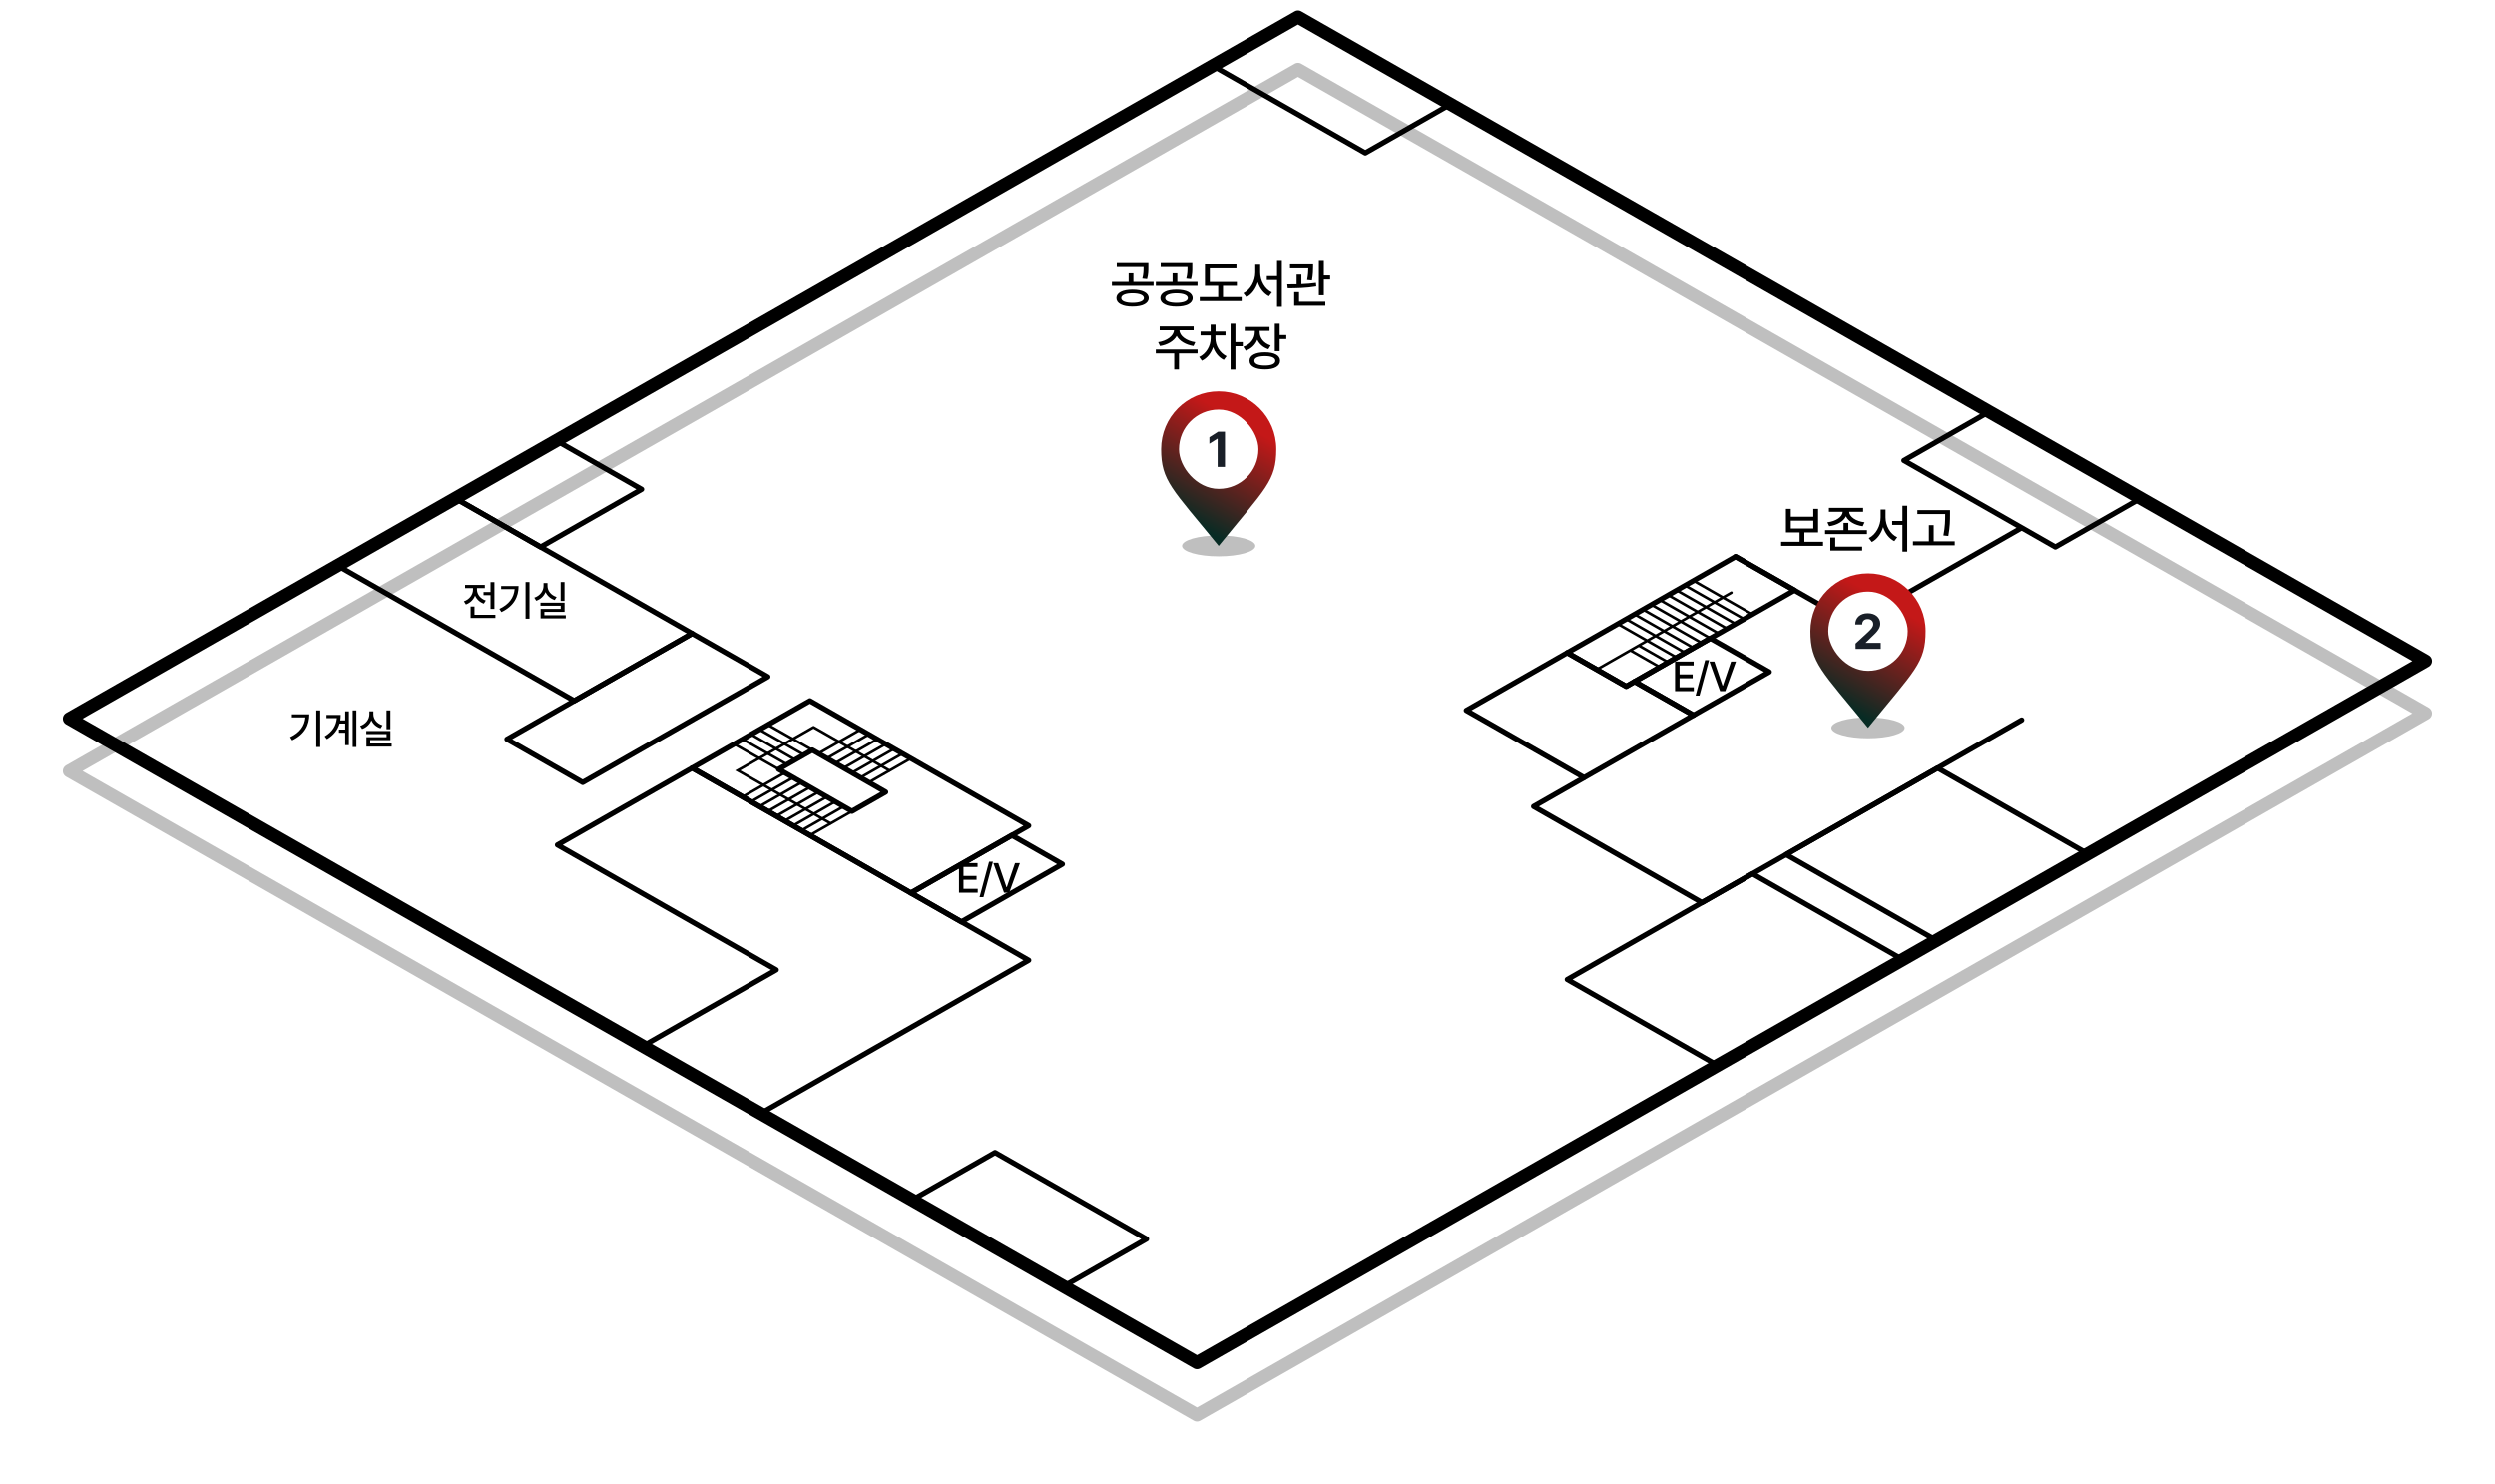 <svg width="1906" height="1134" viewBox="0 0 1906 1134" fill="none" xmlns="http://www.w3.org/2000/svg">
<g filter="url(#filter0_f_4360_10174)">
<path d="M991.571 53L53 589.029L914.429 1081L1853 544.971L1518.71 354.057L1505.86 346.714L1261.57 207.2L991.571 53Z" stroke="black" stroke-opacity="0.25" stroke-width="10" stroke-linejoin="round"/>
</g>
<path d="M991.571 13L53 549.029L914.429 1041L1853 504.971L1518.71 314.057L1505.86 306.714L1261.57 167.2L991.571 13Z" stroke="black" stroke-width="10" stroke-linejoin="round"/>
<path d="M1197.29 498.628L1242.29 524.328L1370.86 450.9L1325.86 425.2L1197.29 498.628Z" stroke="black" stroke-width="4" stroke-linejoin="round"/>
<path d="M695.859 917.171L811.574 983.257L875.859 946.543L760.145 880.457L695.859 917.171Z" stroke="black" stroke-width="4" stroke-linejoin="round"/>
<path d="M927.289 50.714L1043 116.8L1107.29 80.086L991.575 14L927.289 50.714Z" stroke="black" stroke-width="4" stroke-linejoin="round"/>
<path d="M1454.43 351.771L1570.14 417.857L1634.43 381.143L1518.72 315.057L1454.43 351.771Z" stroke="black" stroke-width="4" stroke-linejoin="round"/>
<path d="M1415.86 476.6L1414.87 478.337C1415.48 478.688 1416.24 478.688 1416.85 478.337L1415.86 476.6ZM1326.85 423.463C1325.89 422.915 1324.67 423.249 1324.12 424.208C1323.57 425.167 1323.91 426.389 1324.87 426.937L1326.85 423.463ZM1416.85 478.337L1545.42 404.908L1543.44 401.435L1414.87 474.863L1416.85 478.337ZM1416.85 474.863L1326.85 423.463L1324.87 426.937L1414.87 478.337L1416.85 474.863Z" fill="black"/>
<path d="M1120.14 542.686L1210.14 594.086L1293.71 546.357L1248.71 520.657L1242.28 524.328L1197.28 498.628L1120.14 542.686Z" stroke="black" stroke-width="4" stroke-linejoin="round"/>
<path d="M1287.29 447.229L1309.82 460.062M1309.82 460.062L1333.21 473.387M1309.82 460.062L1296.93 467.421M1309.82 460.062L1322.65 452.736M1274.43 454.571L1296.93 467.421M1296.93 467.421L1319.43 480.271M1296.93 467.421L1284.07 474.764M1261.57 461.914L1284.07 474.764M1284.07 474.764L1306.57 487.614M1284.07 474.764L1271.22 482.107M1248.72 469.257L1271.22 482.107M1271.22 482.107L1293.72 494.957M1271.22 482.107L1258.36 489.45M1235.86 476.6L1258.36 489.45M1258.36 489.45L1280.86 502.3M1258.36 489.45L1245.5 496.793M1268 509.643L1245.5 496.793M1245.5 496.793L1219.79 511.479M1251.93 493.121L1274.43 505.971M1242.29 472.929L1287.29 498.629M1255.15 465.586L1300.15 491.286M1268 458.243L1313 483.943M1280.86 450.9L1325.86 476.6M1293.72 443.557L1338.72 469.257" stroke="black" stroke-width="2" stroke-linecap="round"/>
<path d="M1364.43 652.829L1480.14 718.915L1595.86 652.829L1480.14 586.743L1364.43 652.829Z" stroke="black" stroke-width="4" stroke-linejoin="round"/>
<path d="M1197.29 748.286L1313 814.371L1454.43 733.6L1338.72 667.514L1197.29 748.286Z" stroke="black" stroke-width="4" stroke-linejoin="round"/>
<path d="M1300.14 689.543L1299.15 691.28C1299.76 691.631 1300.52 691.631 1301.13 691.28L1300.14 689.543ZM1171.57 616.115L1170.58 614.378C1169.96 614.734 1169.57 615.397 1169.57 616.115C1169.57 616.832 1169.96 617.495 1170.58 617.851L1171.57 616.115ZM1545.42 551.766C1546.38 551.218 1546.71 549.996 1546.16 549.037C1545.62 548.078 1544.39 547.744 1543.44 548.292L1545.42 551.766ZM1301.13 687.806L1172.56 614.378L1170.58 617.851L1299.15 691.28L1301.13 687.806ZM1172.56 617.851L1211.13 595.823L1209.15 592.349L1170.58 614.378L1172.56 617.851ZM1301.13 691.28L1545.42 551.766L1543.44 548.292L1299.15 687.806L1301.13 691.28Z" fill="black"/>
<path d="M258.711 432.543L438.711 535.343L528.711 483.943L348.711 381.143L258.711 432.543Z" stroke="black" stroke-width="4" stroke-linejoin="round"/>
<path d="M387.289 564.714L445.146 597.757L586.575 516.986L528.718 483.943L387.289 564.714Z" stroke="black" stroke-width="4" stroke-linejoin="round"/>
<path d="M348.711 381.143L412.997 417.857L490.14 373.8L425.854 337.085L348.711 381.143Z" stroke="black" stroke-width="4" stroke-linejoin="round"/>
<path d="M528.717 586.743L425.859 645.486L593.002 740.943L490.145 799.686L580.145 851.086L785.859 733.6L528.717 586.743Z" stroke="black" stroke-width="4" stroke-linejoin="round"/>
<path d="M1248.71 520.657L1293.71 546.357L1351.57 513.314L1306.57 487.614L1248.71 520.657Z" stroke="black" stroke-width="4" stroke-linejoin="round"/>
<path d="M695.852 682.2L734.423 704.229L811.566 660.171L772.994 638.143L695.852 682.2Z" stroke="black" stroke-width="4" stroke-linejoin="round"/>
<path d="M594.836 587.66L650.856 619.785L676.571 605.1L620.55 572.975L607.693 580.317L594.836 587.66Z" stroke="black" stroke-width="4" stroke-linejoin="round"/>
<path d="M682.997 674.857L528.711 586.743L618.711 535.343L785.854 630.8L695.854 682.2L682.997 674.857Z" stroke="black" stroke-width="4" stroke-linecap="round" stroke-linejoin="round"/>
<path d="M633.828 629.833C634.307 630.106 634.918 629.94 635.192 629.46C635.466 628.981 635.299 628.37 634.82 628.096L633.828 629.833ZM563.609 588.579L563.113 587.71L561.593 588.579L563.113 589.447L563.609 588.579ZM621.467 555.536L621.962 554.667C621.655 554.492 621.278 554.492 620.971 554.667L621.467 555.536ZM678.828 589.447C679.307 589.721 679.918 589.554 680.192 589.074C680.466 588.595 680.299 587.984 679.82 587.71L678.828 589.447ZM634.82 628.096L564.105 587.71L563.113 589.447L633.828 629.833L634.82 628.096ZM564.105 589.447L621.962 556.404L620.971 554.667L563.113 587.71L564.105 589.447ZM620.971 556.404L678.828 589.447L679.82 587.71L621.962 554.667L620.971 556.404Z" fill="black"/>
<path d="M618.709 638.143L650.852 619.785M605.852 630.8L637.994 612.443M592.994 623.457L625.137 605.1M580.137 616.114L612.28 597.757M567.28 608.771L599.423 590.414M594.831 587.66L560.852 568.385M573.709 561.043L607.229 580.318M586.566 553.7L620.545 572.975M657.28 557.371L625.137 575.728M670.137 564.714L637.994 583.071M682.994 572.057L650.852 590.414M695.852 579.4L663.709 597.757M605.852 594.085L573.709 612.443M618.709 601.428L586.566 619.785M631.566 608.771L599.423 627.128M644.423 616.114L612.28 634.471M631.566 579.4L663.709 561.043M644.423 586.743L676.566 568.385M657.28 594.085L689.423 575.728M567.28 564.714L601.26 583.989M580.137 557.371L614.117 576.646" stroke="black" stroke-width="2" stroke-linecap="round"/>
<path d="M865.145 221.312C872.723 221.312 877.508 223.715 877.527 227.797C877.508 231.859 872.723 234.262 865.145 234.242C857.645 234.262 852.84 231.859 852.84 227.797C852.84 223.715 857.645 221.312 865.145 221.312ZM849.402 218.422V215.414H862.176V208.852H865.809V215.414H881.238V218.422H849.402ZM853.113 204.008V201.039H877.254V203.969C877.273 206.762 877.273 209.652 876.277 213.266L872.645 212.875C873.582 209.301 873.582 206.723 873.582 204.008H853.113ZM856.551 227.797C856.512 230.062 859.852 231.371 865.145 231.391C870.496 231.371 873.816 230.062 873.855 227.797C873.816 225.492 870.496 224.145 865.145 224.125C859.852 224.145 856.512 225.492 856.551 227.797ZM898.715 221.312C906.293 221.312 911.078 223.715 911.098 227.797C911.078 231.859 906.293 234.262 898.715 234.242C891.215 234.262 886.41 231.859 886.41 227.797C886.41 223.715 891.215 221.312 898.715 221.312ZM882.973 218.422V215.414H895.746V208.852H899.379V215.414H914.809V218.422H882.973ZM886.684 204.008V201.039H910.824V203.969C910.844 206.762 910.844 209.652 909.848 213.266L906.215 212.875C907.152 209.301 907.152 206.723 907.152 204.008H886.684ZM890.121 227.797C890.082 230.062 893.422 231.371 898.715 231.391C904.066 231.371 907.387 230.062 907.426 227.797C907.387 225.492 904.066 224.145 898.715 224.125C893.422 224.145 890.082 225.492 890.121 227.797ZM944.863 215.453V218.422H934.277V226.977H948.535V230.023H916.504V226.977H930.605V218.422H920.488V202.016H944.551V205.023H924.199V215.453H944.863ZM962.691 208.227C962.691 214.633 966.285 221.02 971.637 223.422L969.371 226.391C965.406 224.398 962.398 220.453 960.855 215.668C959.312 220.707 956.266 224.965 952.223 227.055L949.879 224.047C955.309 221.449 958.922 214.711 958.941 208.227V202.25H962.691V208.227ZM967.77 213.969V210.961H975.582V199.32H979.254V234.398H975.582V213.969H967.77ZM1003.14 201.977V203.93C1003.1 206.273 1003.1 209.75 1002.24 214.281L998.566 213.93C999.328 210.062 999.445 207.23 999.484 205.023H985.48V201.977H1003.14ZM983.371 217.289C985.52 217.289 987.961 217.27 990.52 217.211V209.828H994.191V217.094C997.941 216.938 1001.81 216.664 1005.32 216.156L1005.56 218.852C998.254 220.141 989.895 220.277 983.723 220.297L983.371 217.289ZM988.684 233.578V223.227H992.395V230.57H1012.47V233.578H988.684ZM1007.55 225.609V199.32H1011.34V210.453H1016.14V213.578H1011.34V225.609H1007.55ZM914.848 267.047V270.055H900.629V282.281H896.996V270.055H882.934V267.047H914.848ZM884.73 261.461C891.254 260.562 896.684 256.676 896.801 252.359H885.902V249.391H911.84V252.359H901.02C901.078 256.676 906.469 260.562 913.09 261.461L911.723 264.391C905.98 263.492 901.02 260.66 898.891 256.676C896.742 260.66 891.801 263.492 886.137 264.391L884.73 261.461ZM928.496 258.57C928.496 263.961 931.797 269.664 937.012 272.164L934.902 274.977C931.094 273.18 928.223 269.527 926.738 265.25C925.195 269.879 922.148 273.746 918.145 275.602L916.074 272.75C921.406 270.309 924.844 264.332 924.863 258.57V256.266H917.129V253.297H924.824V248.023H928.574V253.297H936.191V256.266H928.496V258.57ZM940.059 282.32V247.32H943.77V261.422H949.395V264.547H943.77V282.32H940.059ZM962.301 253.766C962.281 258.219 965.387 262.281 970.699 263.961L968.941 266.852C964.957 265.582 962.047 262.945 960.504 259.625C958.98 263.453 955.914 266.48 951.715 267.945L949.801 264.977C955.27 263.18 958.57 258.668 958.59 253.805V252.828H950.895V249.82H969.84V252.828H962.301V253.766ZM954.527 275.68C954.527 271.578 959 269.176 966.285 269.195C973.492 269.176 977.887 271.578 977.887 275.68C977.887 279.84 973.492 282.262 966.285 282.242C959 282.262 954.527 279.84 954.527 275.68ZM958.238 275.68C958.219 278.023 961.227 279.332 966.285 279.312C971.305 279.332 974.273 278.023 974.254 275.68C974.273 273.395 971.305 272.105 966.285 272.125C961.227 272.105 958.219 273.395 958.238 275.68ZM973.863 268.336V247.32H977.574V255.992H982.652V259.039H977.574V268.336H973.863Z" fill="black"/>
<path d="M1392.68 413.898V416.984H1360.65V413.898H1374.75V406.711H1364.32V388.703H1368.03V394.719H1385.22V388.703H1388.89V406.711H1378.42V413.898H1392.68ZM1368.03 403.703H1385.22V397.727H1368.03V403.703ZM1423.28 387.961V390.969H1412.62C1412.81 394.816 1417.87 398.215 1424.38 398.977L1422.97 401.984C1416.97 401.145 1412.05 398.332 1410.18 394.387C1408.26 398.332 1403.36 401.145 1397.38 401.984L1395.98 398.977C1402.52 398.215 1407.52 394.816 1407.7 390.969H1397.15V387.961H1423.28ZM1394.22 408V404.992H1408.32V399.445H1411.99V404.992H1426.21V408H1394.22ZM1398.24 420.578V410.617H1401.99V417.57H1422.54V420.578H1398.24ZM1440.41 395.227C1440.41 401.633 1444 408.02 1449.35 410.422L1447.09 413.391C1443.12 411.398 1440.11 407.453 1438.57 402.668C1437.03 407.707 1433.98 411.965 1429.94 414.055L1427.59 411.047C1433.02 408.449 1436.64 401.711 1436.66 395.227V389.25H1440.41V395.227ZM1445.48 400.969V397.961H1453.3V386.32H1456.97V421.398H1453.3V400.969H1445.48ZM1489.68 389.68V393.117C1489.66 397.434 1489.66 402.277 1488.35 409.445L1484.6 409.055C1485.95 402.277 1485.95 397.316 1485.97 393.117V392.688H1464.72V389.68H1489.68ZM1461.36 416.594V413.508H1473.51V401.164H1477.18V413.508H1493.27V416.594H1461.36Z" fill="black"/>
<path d="M1279.61 528V505.375H1293.8V508.344H1283.05V515.188H1293.05V518.125H1283.05V525.031H1293.92V528H1279.61ZM1305.56 504.312L1298.28 531.406H1295.31L1302.59 504.312H1305.56ZM1309.61 505.375L1315.89 523.781H1316.14L1322.42 505.375H1326.14L1317.98 528H1314.01L1305.89 505.375H1309.61Z" fill="black"/>
<path d="M732.612 682V659.375H746.8V662.344H736.05V669.188H746.05V672.125H736.05V679.031H746.925V682H732.612ZM758.562 658.312L751.281 685.406H748.312L755.594 658.312H758.562ZM762.606 659.375L768.887 677.781H769.137L775.419 659.375H779.137L770.981 682H767.012L758.887 659.375H762.606Z" fill="black"/>
<path d="M244.628 542.656V570.656H241.628V542.656H244.628ZM221.628 563.156C229.066 559.609 232.706 554.562 233.284 548.031H222.972V545.656H236.284C236.284 553.859 232.8 560.953 223.191 565.562L221.628 563.156ZM272.266 542.656V570.656H269.453V542.656H272.266ZM248.047 562.562C254 559.031 256.844 554.328 257.359 548.562H249.422V546.125H260.297C260.297 547.562 260.188 548.953 259.969 550.312H263.734V543.375H266.547V569.281H263.734V559.75H258.953V557.312H263.734V552.75H259.422C258.062 557.453 255.078 561.547 249.797 564.688L248.047 562.562ZM298.247 542.656V557.062H295.309V542.656H298.247ZM275.153 554.562C279.528 553.109 282.2 549.438 282.216 545.562V543.406H285.247V545.562C285.231 549.312 287.919 552.719 292.216 554.062L290.747 556.375C287.481 555.312 285.028 553.109 283.763 550.266C282.497 553.328 279.997 555.766 276.653 556.906L275.153 554.562ZM279.872 560.75V558.406H298.278V565.406H282.841V568H299.216V570.375H279.966V563.156H295.341V560.75H279.872Z" fill="black"/>
<path d="M377.691 444.688V465.188H374.722V454.656H369.378V452.25H374.722V444.688H377.691ZM354.378 459.344C358.675 457.891 361.362 454.203 361.347 450.344V449.25H355.284V446.812H370.378V449.25H364.378V450.344C364.362 453.828 366.894 457.344 371.128 458.75L369.597 461.125C366.456 460.031 364.128 457.781 362.909 455C361.691 458.094 359.237 460.562 355.909 461.75L354.378 459.344ZM359.503 472.062V463.344H362.472V469.656H378.441V472.062H359.503ZM404.484 444.656V472.656H401.484V444.656H404.484ZM381.484 465.156C388.922 461.609 392.562 456.562 393.141 450.031H382.828V447.656H396.141C396.141 455.859 392.656 462.953 383.047 467.562L381.484 465.156ZM431.247 444.656V459.062H428.309V444.656H431.247ZM408.153 456.562C412.528 455.109 415.2 451.438 415.216 447.562V445.406H418.247V447.562C418.231 451.312 420.919 454.719 425.216 456.062L423.747 458.375C420.481 457.312 418.028 455.109 416.763 452.266C415.497 455.328 412.997 457.766 409.653 458.906L408.153 456.562ZM412.872 462.75V460.406H431.278V467.406H415.841V470H432.216V472.375H412.966V465.156H428.341V462.75H412.872Z" fill="black"/>
<g filter="url(#filter1_f_4360_10174)">
<ellipse cx="931" cy="417.025" rx="28" ry="7.975" fill="black" fill-opacity="0.25"/>
</g>
<path d="M975 343.084C975 367.43 966.902 372.786 931 417.025C895.27 373.163 887 367.43 887 343.084C887 318.737 906.699 299 931 299C955.301 299 975 318.737 975 343.084Z" fill="url(#paint0_linear_4360_10174)"/>
<rect x="900.656" y="312.928" width="60.69" height="60.526" rx="30.263" fill="white"/>
<path d="M935.787 329.823V356.69H930.184V335.13H930.035L923.875 338.989V334.054L930.518 329.823H935.787Z" fill="#191F28"/>
<g filter="url(#filter2_f_4360_10174)">
<ellipse cx="1427" cy="556.025" rx="28" ry="7.975" fill="black" fill-opacity="0.25"/>
</g>
<path d="M1471 482.084C1471 506.43 1462.9 511.786 1427 556.025C1391.27 512.163 1383 506.43 1383 482.084C1383 457.737 1402.7 438 1427 438C1451.3 438 1471 457.737 1471 482.084Z" fill="url(#paint1_linear_4360_10174)"/>
<rect x="1396.66" y="451.928" width="60.69" height="60.526" rx="30.263" fill="white"/>
<path d="M1417.52 495.69L1417.48 491.646L1427.13 482.776C1429.63 480.383 1430.99 478.898 1430.99 476.765C1430.99 474.371 1429.19 472.887 1426.72 472.905C1424.2 472.887 1422.55 474.482 1422.57 477.062H1417.26C1417.24 471.811 1421.14 468.452 1426.8 468.452C1432.55 468.452 1436.37 471.736 1436.37 476.394C1436.37 479.455 1434.89 481.96 1429.36 486.97L1425.27 490.94V491.089H1436.74V495.69H1417.52Z" fill="#191F28"/>
<defs>
<filter id="filter0_f_4360_10174" x="0" y="0" width="1906" height="1134" filterUnits="userSpaceOnUse" color-interpolation-filters="sRGB">
<feFlood flood-opacity="0" result="BackgroundImageFix"/>
<feBlend mode="normal" in="SourceGraphic" in2="BackgroundImageFix" result="shape"/>
<feGaussianBlur stdDeviation="24" result="effect1_foregroundBlur_4360_10174"/>
</filter>
<filter id="filter1_f_4360_10174" x="899" y="405.051" width="64" height="23.949" filterUnits="userSpaceOnUse" color-interpolation-filters="sRGB">
<feFlood flood-opacity="0" result="BackgroundImageFix"/>
<feBlend mode="normal" in="SourceGraphic" in2="BackgroundImageFix" result="shape"/>
<feGaussianBlur stdDeviation="2" result="effect1_foregroundBlur_4360_10174"/>
</filter>
<filter id="filter2_f_4360_10174" x="1395" y="544.051" width="64" height="23.949" filterUnits="userSpaceOnUse" color-interpolation-filters="sRGB">
<feFlood flood-opacity="0" result="BackgroundImageFix"/>
<feBlend mode="normal" in="SourceGraphic" in2="BackgroundImageFix" result="shape"/>
<feGaussianBlur stdDeviation="2" result="effect1_foregroundBlur_4360_10174"/>
</filter>
<linearGradient id="paint0_linear_4360_10174" x1="956.362" y1="311.086" x2="906.637" y2="396.956" gradientUnits="userSpaceOnUse">
<stop offset="0.144" stop-color="#C41818"/>
<stop offset="1" stop-color="#072B24"/>
</linearGradient>
<linearGradient id="paint1_linear_4360_10174" x1="1452.36" y1="450.086" x2="1402.64" y2="535.956" gradientUnits="userSpaceOnUse">
<stop offset="0.144" stop-color="#C41818"/>
<stop offset="1" stop-color="#072B24"/>
</linearGradient>
</defs>
</svg>
